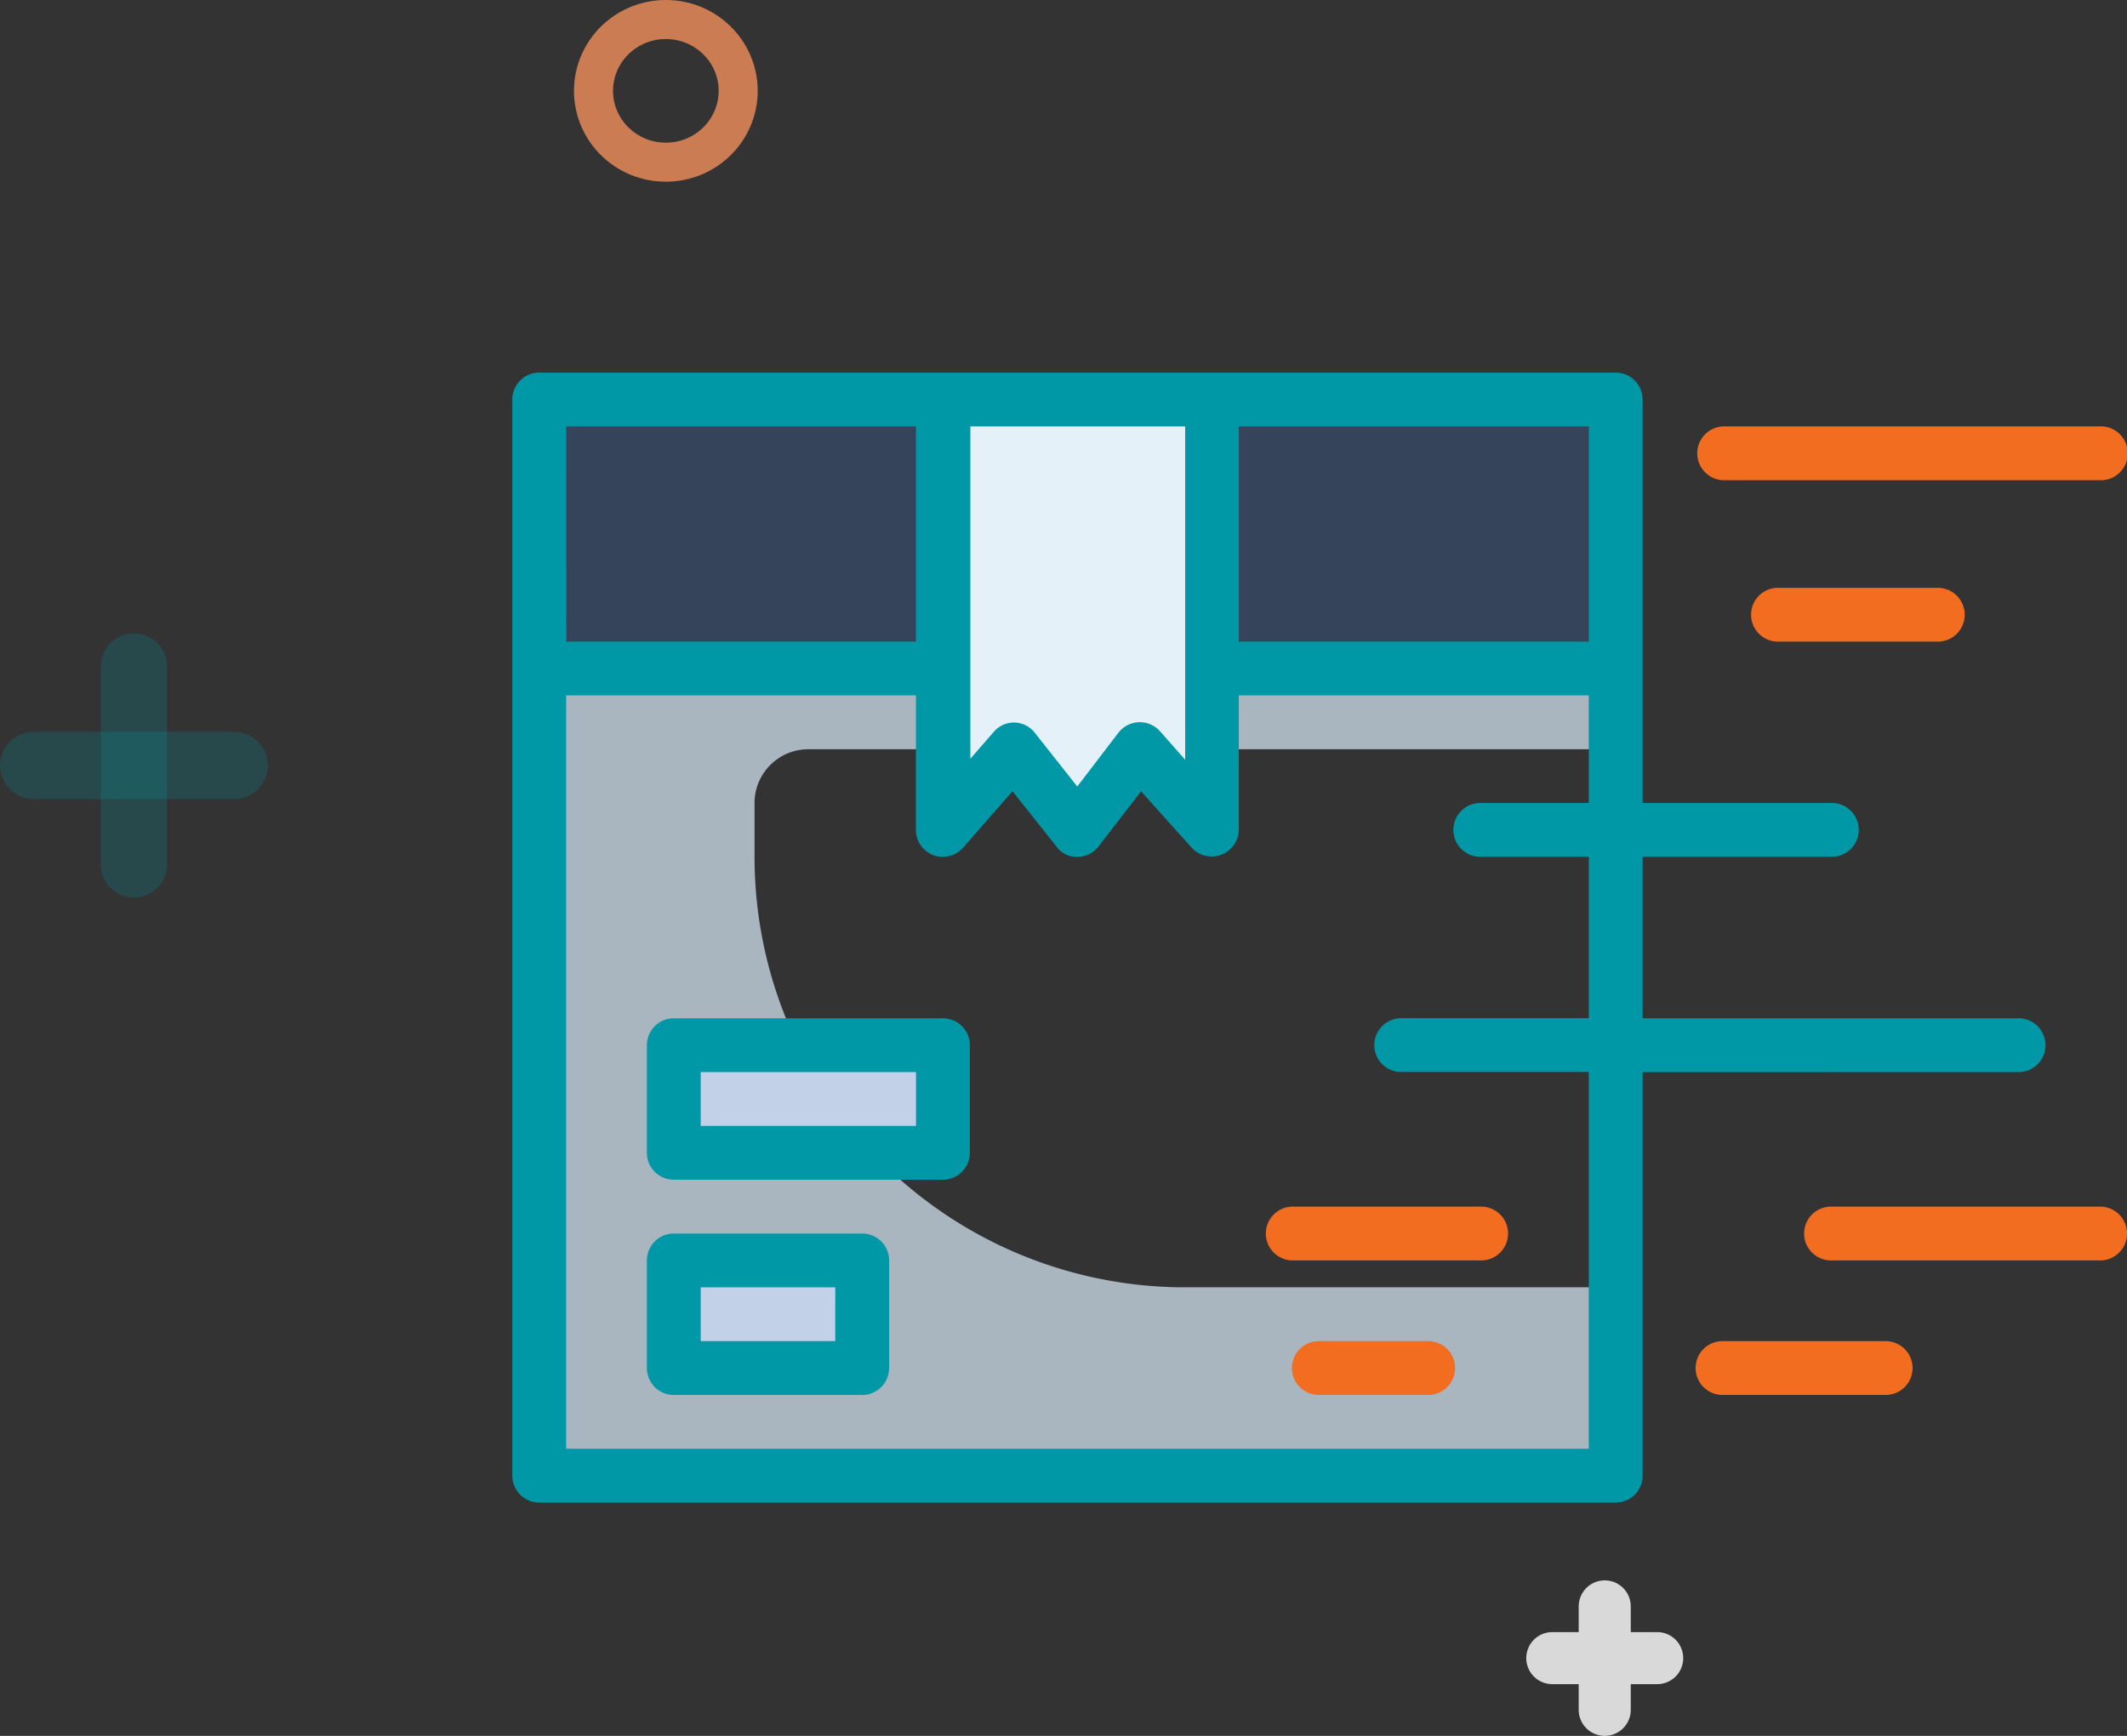 <svg xmlns="http://www.w3.org/2000/svg" width="81.685" height="66.683" viewBox="0 0 81.685 66.683">
  <rect x="0" y="0" width="81.685" height="66.683" fill="#333333" stroke="none"/>
  <g id="Group_1053" data-name="Group 1053" transform="translate(-11.165 -15.043)">
    <g id="box" transform="translate(30.84 29.356)">
      <path id="Path_5884" data-name="Path 5884" d="M23.5,18.335H8V8H49.34V18.335h-15.5" transform="translate(-6.966 -6.966)" fill="#3a69b6" opacity="0.31"/>
      <path id="Path_5885" data-name="Path 5885" d="M18.335,91.1H49.34V88H8v31.005H49.34v-7.235H32.8A16.536,16.536,0,0,1,16.268,95.235V93.168A2.067,2.067,0,0,1,18.335,91.1Zm0,0" transform="translate(-6.966 -76.631)" fill="#daebf7" opacity="0.71"/>
      <path id="Path_5886" data-name="Path 5886" d="M138.335,24.536l-2.78-3.1-2.387,3.1-2.45-3.1L128,24.536V8h10.335Zm0,0" transform="translate(-111.464 -6.966)" fill="#e4f1f9"/>
      <path id="Path_5887" data-name="Path 5887" d="M48,200H58.335v4.134H48Zm0,0" transform="translate(-41.799 -174.162)" fill="#c2d0e8"/>
      <path id="Path_5888" data-name="Path 5888" d="M48,264h7.235v4.134H48Zm0,0" transform="translate(-41.799 -229.894)" fill="#c2d0e8"/>
      <g id="Group_1045" data-name="Group 1045">
        <path id="Path_5889" data-name="Path 5889" d="M51.369,192H41.034A1.034,1.034,0,0,0,40,193.034v4.134a1.034,1.034,0,0,0,1.034,1.034H51.369a1.034,1.034,0,0,0,1.034-1.034v-4.134A1.034,1.034,0,0,0,51.369,192Zm-1.034,4.134H42.067v-2.067h8.268Zm0,0" transform="translate(-34.832 -167.196)" fill="#0097a7"/>
        <path id="Path_5890" data-name="Path 5890" d="M48.268,256H41.034A1.034,1.034,0,0,0,40,257.034v4.134a1.034,1.034,0,0,0,1.034,1.034h7.235a1.034,1.034,0,0,0,1.034-1.034v-4.134A1.034,1.034,0,0,0,48.268,256Zm-1.034,4.134H42.067v-2.067h5.168Zm0,0" transform="translate(-34.832 -222.928)" fill="#0097a7"/>
        <path id="Path_5891" data-name="Path 5891" d="M353.034,18.067H367.5a1.034,1.034,0,1,0,0-2.067H353.034a1.034,1.034,0,0,0,0,2.067Zm0,0" transform="translate(-306.526 -13.933)" fill="#f36d21"/>
        <path id="Path_5892" data-name="Path 5892" d="M369.033,64a1.034,1.034,0,0,0,0,2.067h6.2a1.034,1.034,0,0,0,0-2.067Zm0,0" transform="translate(-320.458 -55.732)" fill="#f36d21"/>
        <path id="Path_5893" data-name="Path 5893" d="M57.877,26.871a1.034,1.034,0,0,0,0-2.067H43.407V18.6h7.235a1.034,1.034,0,1,0,0-2.067H43.407V1.034A1.034,1.034,0,0,0,42.374,0H1.034A1.034,1.034,0,0,0,0,1.034v41.34a1.034,1.034,0,0,0,1.034,1.034h41.34a1.034,1.034,0,0,0,1.034-1.034v-15.5ZM41.34,10.335H27.9V2.067H41.34Zm-15.5-8.268V14.872l-.971-1.1a1.038,1.038,0,0,0-1.592.062l-1.581,2.067-1.633-2.067A1.015,1.015,0,0,0,18.49,13.8l-.9,1.034V2.067Zm-23.771,0H15.5v8.268H2.067ZM41.34,41.34H2.067V12.4H15.5V17.57a1.033,1.033,0,0,0,1.809.682l1.9-2.17L20.9,18.211a.95.95,0,0,0,.806.393,1.032,1.032,0,0,0,.806-.4l1.633-2.118L26.1,18.262A1.042,1.042,0,0,0,27.9,17.57V12.4H41.34v4.134H37.206a1.034,1.034,0,1,0,0,2.067H41.34v6.2H34.106a1.034,1.034,0,0,0,0,2.067H41.34Zm0,0" fill="#0097a7"/>
        <path id="Path_5894" data-name="Path 5894" d="M395.369,248H385.034a1.033,1.033,0,1,0,0,2.067h10.335a1.033,1.033,0,0,0,0-2.067Zm0,0" transform="translate(-334.391 -215.961)" fill="#f36d21"/>
        <path id="Path_5895" data-name="Path 5895" d="M359.235,288h-6.2a1.034,1.034,0,1,0,0,2.067h6.2a1.034,1.034,0,1,0,0-2.067Zm0,0" transform="translate(-306.526 -250.794)" fill="#f36d21"/>
        <path id="Path_5896" data-name="Path 5896" d="M224,249.034a1.034,1.034,0,0,0,1.034,1.033h7.235a1.033,1.033,0,0,0,0-2.067h-7.235A1.034,1.034,0,0,0,224,249.034Zm0,0" transform="translate(-195.062 -215.961)" fill="#f36d21"/>
        <path id="Path_5897" data-name="Path 5897" d="M237.168,288h-4.134a1.034,1.034,0,1,0,0,2.067h4.134a1.034,1.034,0,1,0,0-2.067Zm0,0" transform="translate(-202.028 -250.794)" fill="#f36d21"/>
      </g>
    </g>
    <ellipse id="Ellipse_3" data-name="Ellipse 3" cx="2.778" cy="2.74" rx="2.778" ry="2.74" transform="translate(33.958 15.793)" fill="none" stroke="#f6915c" stroke-linecap="round" stroke-miterlimit="10" stroke-width="1.5" opacity="0.78"/>
    <g id="Group_17" data-name="Group 17" transform="translate(70.779 76.752)">
      <g id="Group_15" data-name="Group 15" transform="translate(2.014)">
        <line id="Line_7" data-name="Line 7" y1="3.974" fill="none" stroke="#d9d9d9" stroke-linecap="round" stroke-miterlimit="10" stroke-width="2"/>
      </g>
      <g id="Group_16" data-name="Group 16" transform="translate(0 1.987)">
        <line id="Line_8" data-name="Line 8" x1="4.028" fill="none" stroke="#d9d9d9" stroke-linecap="round" stroke-miterlimit="10" stroke-width="2"/>
      </g>
    </g>
    <g id="Group_1060" data-name="Group 1060" transform="translate(12.455 40.647)">
      <g id="Group_15-2" data-name="Group 15" transform="translate(3.853)">
        <line id="Line_7-2" data-name="Line 7" y1="7.602" fill="none" stroke="rgba(0,151,167,0.22)" stroke-linecap="round" stroke-miterlimit="10" stroke-width="2.545"/>
      </g>
      <g id="Group_16-2" data-name="Group 16" transform="translate(0 3.801)">
        <line id="Line_8-2" data-name="Line 8" x1="7.705" fill="none" stroke="rgba(0,151,167,0.22)" stroke-linecap="round" stroke-miterlimit="10" stroke-width="2.579"/>
      </g>
    </g>
  </g>
</svg>
